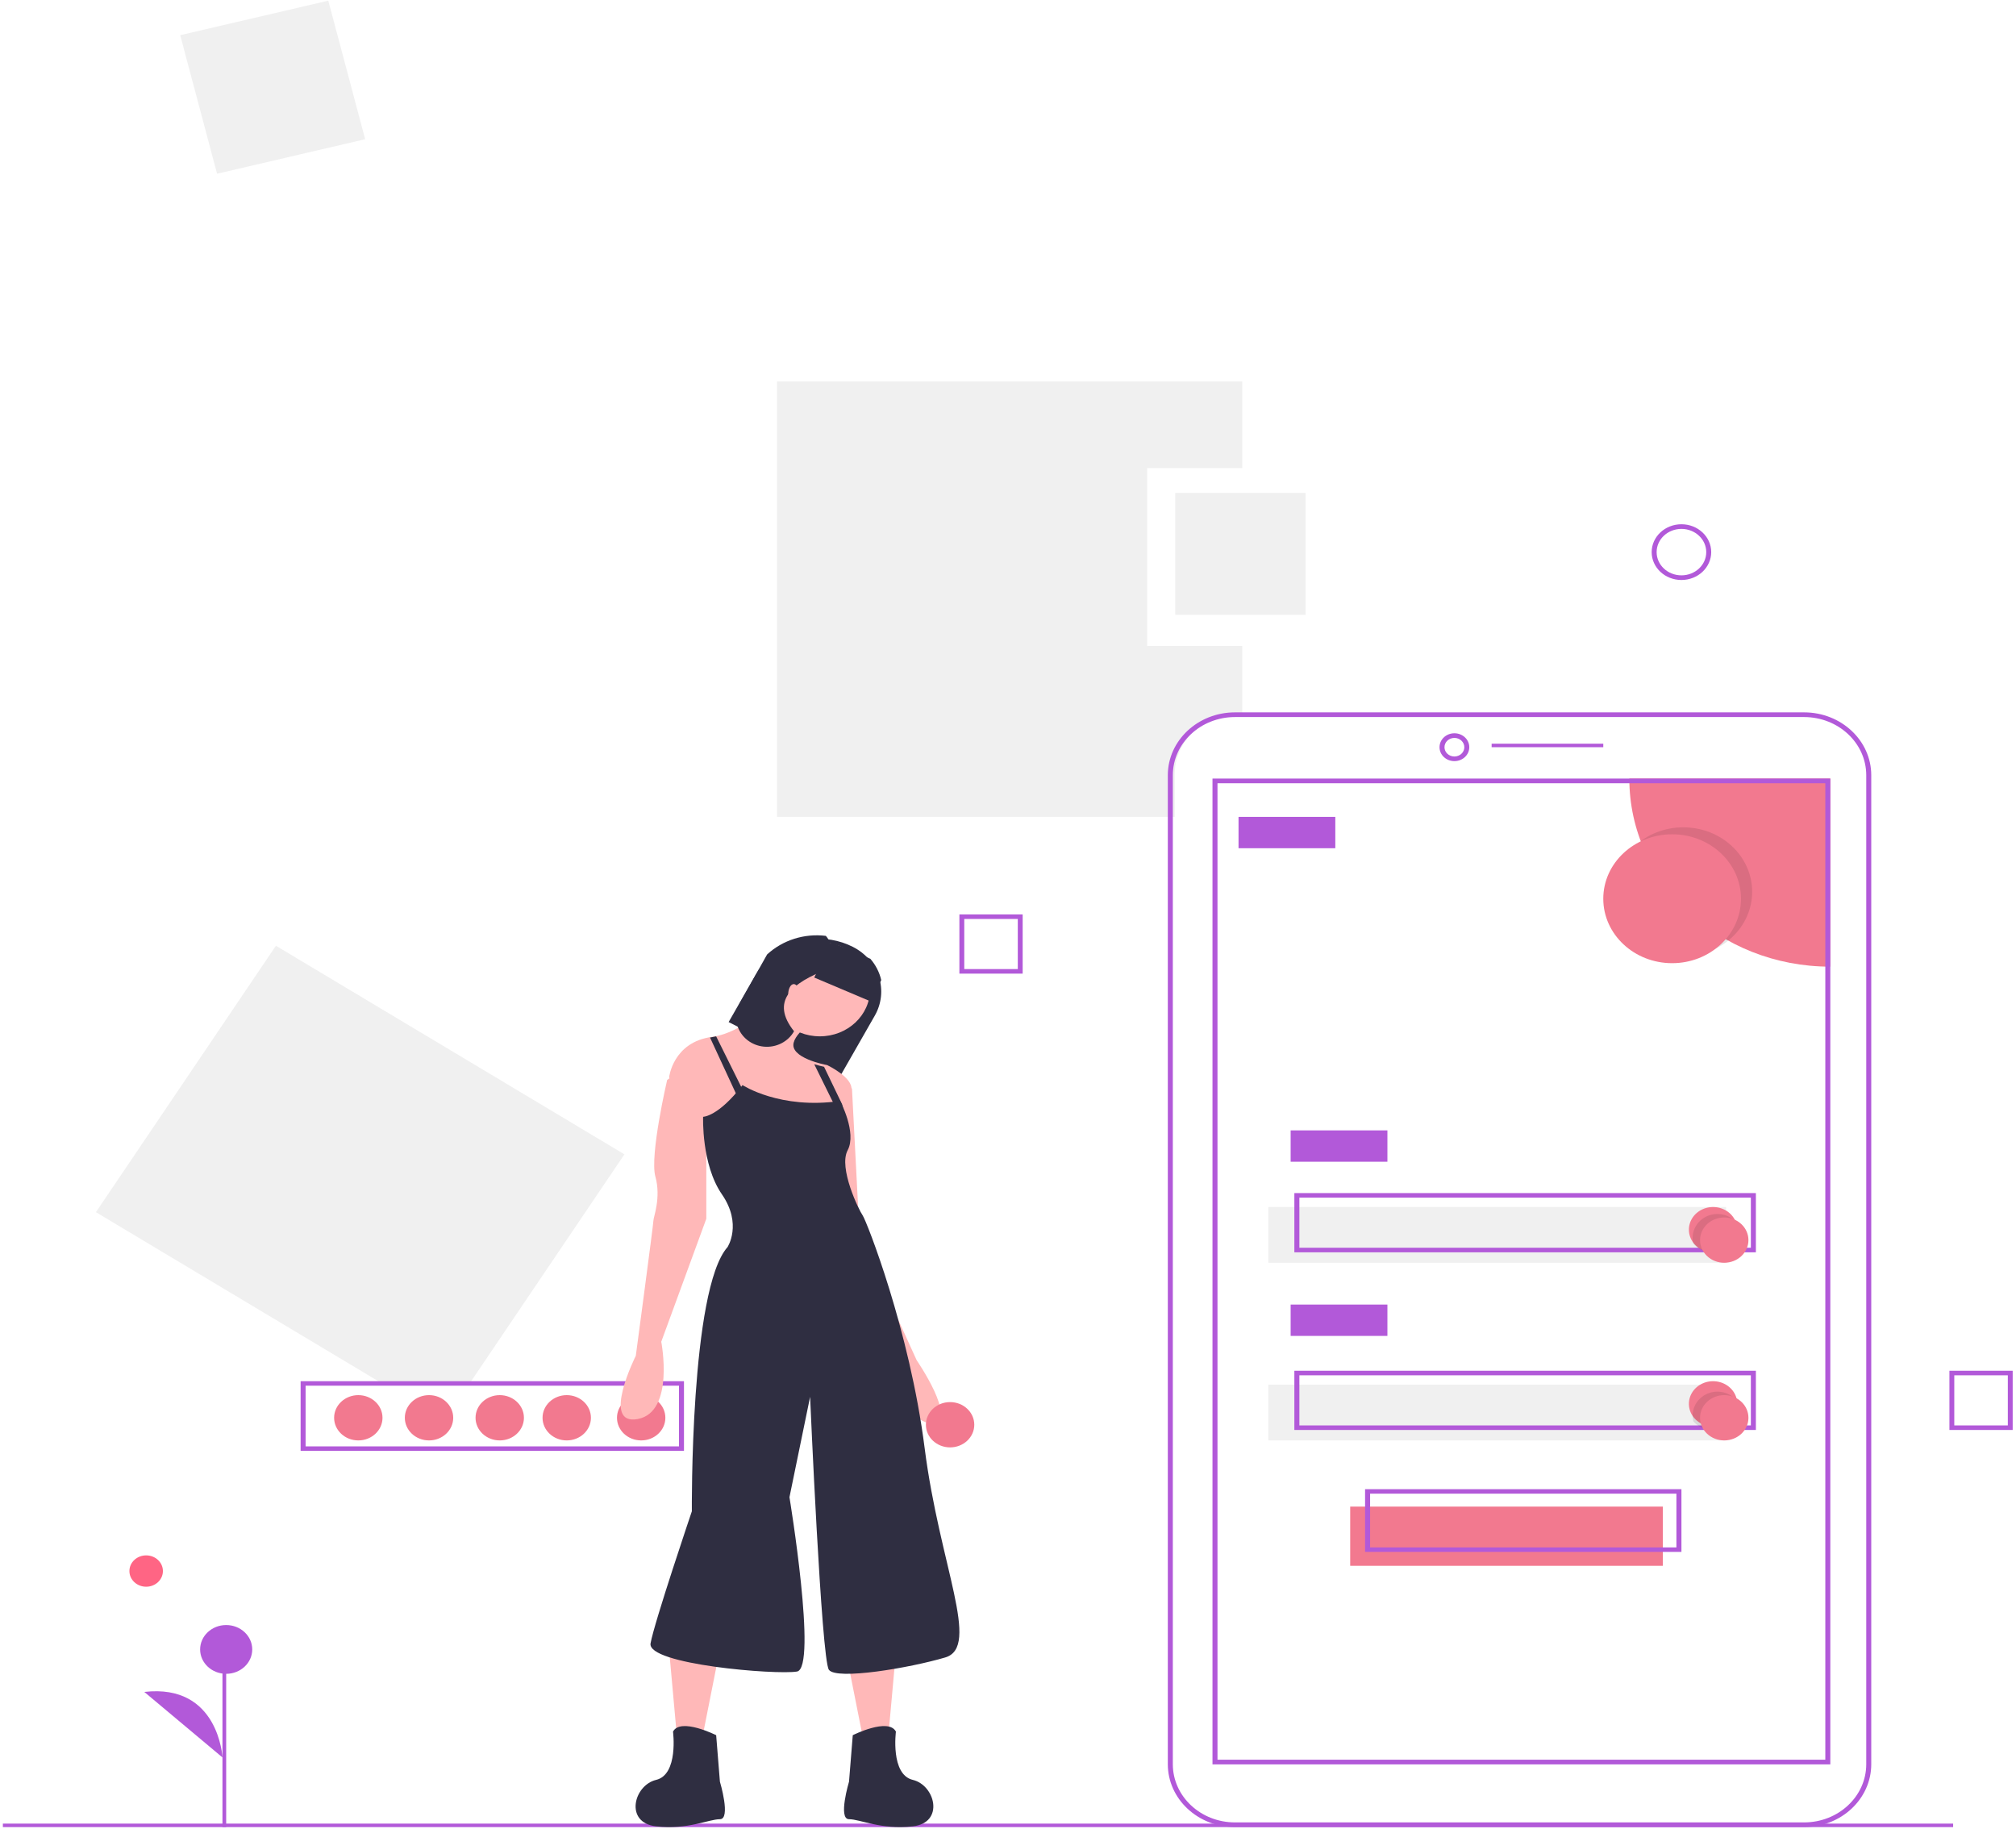 <svg width="571" height="518" viewBox="0 0 571 518" fill="none" xmlns="http://www.w3.org/2000/svg">
<path d="M132.781 392.171L176.858 326.935L78.145 267.859L27.167 343.308L108.815 392.171H132.781Z" fill="#F0F0F0"/>
<path fill-rule="evenodd" clip-rule="evenodd" d="M85.146 410.917H193.725V391.185H85.146V410.917ZM192.315 409.644H86.556V392.458H192.315V409.644Z" fill="#B259D9"/>
<path d="M181.602 407.957C185.386 407.957 188.454 405.086 188.454 401.544C188.454 398.002 185.386 395.131 181.602 395.131C177.818 395.131 174.75 398.002 174.75 401.544C174.75 405.086 177.818 407.957 181.602 407.957Z" fill="#F2798F"/>
<path d="M160.519 407.957C164.303 407.957 167.371 405.086 167.371 401.544C167.371 398.002 164.303 395.131 160.519 395.131C156.734 395.131 153.667 398.002 153.667 401.544C153.667 405.086 156.734 407.957 160.519 407.957Z" fill="#F2798F"/>
<path d="M141.544 407.957C145.328 407.957 148.396 405.086 148.396 401.544C148.396 398.002 145.328 395.131 141.544 395.131C137.759 395.131 134.692 398.002 134.692 401.544C134.692 405.086 137.759 407.957 141.544 407.957Z" fill="#F2798F"/>
<path d="M121.515 407.957C125.299 407.957 128.367 405.086 128.367 401.544C128.367 398.002 125.299 395.131 121.515 395.131C117.73 395.131 114.662 398.002 114.662 401.544C114.662 405.086 117.73 407.957 121.515 407.957Z" fill="#F2798F"/>
<path d="M101.485 407.957C105.27 407.957 108.337 405.086 108.337 401.544C108.337 398.002 105.27 395.131 101.485 395.131C97.701 395.131 94.633 398.002 94.633 401.544C94.633 405.086 97.701 407.957 101.485 407.957Z" fill="#F2798F"/>
<path d="M324.929 182.953V132.562H351.85V108.03H220.079V231.355H332.722V219.297C332.722 214.758 334.649 210.404 338.079 207.194C341.508 203.984 346.16 202.181 351.01 202.181H351.85V182.953H324.929Z" fill="#F0F0F0"/>
<rect width="43.064" height="40.618" transform="matrix(0.974 -0.227 0.257 0.966 51.043 9.966)" fill="#F0F0F0"/>
<rect x="382.421" y="426.702" width="88.55" height="16.772" fill="#F2798F"/>
<rect x="359.229" y="341.854" width="129.662" height="15.786" fill="#F0F0F0"/>
<rect x="0.812" y="516.483" width="552.383" height="0.987" fill="#B259D9"/>
<path fill-rule="evenodd" clip-rule="evenodd" d="M349.779 517.47H510.992C521.487 517.459 529.992 509.503 530.004 499.685V219.542C529.992 209.724 521.487 201.768 510.992 201.757H349.779C339.284 201.768 330.779 209.724 330.767 219.542V499.685C330.779 509.503 339.284 517.459 349.779 517.47ZM332.185 219.542C332.196 210.456 340.066 203.094 349.779 203.083H510.992C520.704 203.094 528.575 210.456 528.586 219.542V499.685C528.575 508.77 520.704 516.133 510.992 516.143H349.779C340.066 516.133 332.196 508.77 332.185 499.685V219.542Z" fill="#B259D9"/>
<path fill-rule="evenodd" clip-rule="evenodd" d="M407.721 211.623C407.721 213.802 409.609 215.569 411.937 215.569C414.265 215.567 416.152 213.801 416.154 211.623C416.154 209.443 414.266 207.677 411.937 207.677C409.609 207.677 407.721 209.443 407.721 211.623ZM409.126 211.623C409.126 210.17 410.385 208.992 411.937 208.992C413.489 208.994 414.747 210.171 414.749 211.623C414.749 213.076 413.49 214.254 411.937 214.254C410.385 214.254 409.126 213.076 409.126 211.623Z" fill="#B259D9"/>
<rect x="422.479" y="210.636" width="31.625" height="0.987" fill="#B259D9"/>
<path d="M518.408 220.502V273.779C486.97 273.778 461.485 249.926 461.483 220.502H518.408Z" fill="#F2798F"/>
<path fill-rule="evenodd" clip-rule="evenodd" d="M343.417 499.711H518.408V220.502H343.417V499.711ZM516.991 498.385H344.834V221.829H516.991V498.385Z" fill="#B259D9"/>
<path opacity="0.1" d="M476.769 270.819C487.539 270.819 496.271 262.647 496.271 252.567C496.271 242.486 487.539 234.315 476.769 234.315C465.998 234.315 457.267 242.486 457.267 252.567C457.267 262.647 465.998 270.819 476.769 270.819Z" fill="black"/>
<path d="M473.606 272.792C484.377 272.792 493.108 264.621 493.108 254.54C493.108 244.46 484.377 236.288 473.606 236.288C462.836 236.288 454.104 244.46 454.104 254.54C454.104 264.621 462.836 272.792 473.606 272.792Z" fill="#F2798F"/>
<rect x="350.796" y="231.355" width="27.408" height="8.879" fill="#B259D9"/>
<rect x="365.554" y="320.149" width="27.408" height="8.879" fill="#B259D9"/>
<path fill-rule="evenodd" clip-rule="evenodd" d="M366.608 354.68H497.325V337.908H366.608V354.68ZM495.904 353.39H368.029V339.198H495.904V353.39Z" fill="#B259D9"/>
<rect x="359.229" y="392.171" width="129.662" height="15.786" fill="#F0F0F0"/>
<rect x="365.554" y="369.479" width="27.408" height="8.879" fill="#B259D9"/>
<path fill-rule="evenodd" clip-rule="evenodd" d="M366.608 404.997H497.325V388.225H366.608V404.997ZM495.904 403.707H368.029V389.515H495.904V403.707Z" fill="#B259D9"/>
<path fill-rule="evenodd" clip-rule="evenodd" d="M386.637 439.528H476.242V421.769H386.637V439.528ZM474.819 438.26H388.06V423.038H474.819V438.26Z" fill="#B259D9"/>
<path d="M492.054 348.267C492.054 350.972 490.241 353.386 487.522 354.302C484.803 355.217 481.762 354.437 479.921 352.352L479.915 352.346C478.122 350.31 477.844 347.454 479.215 345.149C480.585 342.843 483.324 341.559 486.118 341.912C488.911 342.266 491.188 344.184 491.855 346.748C491.855 346.749 491.856 346.751 491.857 346.752C491.859 346.753 491.86 346.754 491.862 346.754C491.989 347.25 492.053 347.758 492.054 348.267Z" fill="#F2798F"/>
<path opacity="0.1" d="M492.054 347.897C492.054 350.758 490.194 353.311 487.405 354.28C484.615 355.248 481.496 354.423 479.608 352.218L479.601 352.211C479.471 351.687 479.405 351.15 479.404 350.61C479.404 347.75 481.264 345.197 484.054 344.228C486.843 343.26 489.962 344.085 491.85 346.29C491.85 346.292 491.851 346.294 491.852 346.295C491.854 346.296 491.856 346.297 491.857 346.297C491.987 346.821 492.053 347.358 492.054 347.897Z" fill="black"/>
<path d="M488.365 357.64C492.149 357.64 495.217 354.769 495.217 351.227C495.217 347.685 492.149 344.814 488.365 344.814C484.58 344.814 481.512 347.685 481.512 351.227C481.512 354.769 484.58 357.64 488.365 357.64Z" fill="#F2798F"/>
<path d="M492.054 397.598C492.054 400.302 490.241 402.716 487.522 403.632C484.803 404.547 481.762 403.767 479.921 401.682L479.915 401.676C478.122 399.64 477.844 396.784 479.215 394.479C480.585 392.174 483.324 390.889 486.118 391.243C488.911 391.596 491.188 393.515 491.855 396.078C491.855 396.079 491.856 396.081 491.857 396.082C491.859 396.084 491.86 396.084 491.862 396.084C491.989 396.58 492.053 397.088 492.054 397.598Z" fill="#F2798F"/>
<path opacity="0.1" d="M492.054 398.214C492.054 401.075 490.194 403.628 487.405 404.596C484.615 405.565 481.496 404.74 479.608 402.535L479.601 402.528C479.471 402.004 479.405 401.466 479.404 400.927C479.404 398.067 481.264 395.513 484.054 394.545C486.843 393.577 489.962 394.402 491.85 396.607C491.85 396.609 491.851 396.61 491.852 396.612C491.854 396.613 491.856 396.614 491.857 396.614C491.987 397.138 492.053 397.675 492.054 398.214Z" fill="black"/>
<path d="M488.365 407.957C492.149 407.957 495.217 405.086 495.217 401.544C495.217 398.002 492.149 395.131 488.365 395.131C484.58 395.131 481.512 398.002 481.512 401.544C481.512 405.086 484.58 407.957 488.365 407.957Z" fill="#F2798F"/>
<rect x="332.875" y="139.601" width="36.896" height="34.531" fill="#F0F0F0"/>
<path fill-rule="evenodd" clip-rule="evenodd" d="M467.808 156.373C467.808 160.732 471.584 164.266 476.242 164.266C480.897 164.261 484.67 160.73 484.675 156.373C484.675 152.014 480.899 148.48 476.242 148.48C471.584 148.48 467.808 152.014 467.808 156.373ZM469.214 156.373C469.214 152.74 472.36 149.796 476.242 149.796C480.121 149.8 483.265 152.742 483.269 156.373C483.269 160.006 480.123 162.95 476.242 162.95C472.36 162.95 469.214 160.006 469.214 156.373Z" fill="#B259D9"/>
<path fill-rule="evenodd" clip-rule="evenodd" d="M271.733 275.752H289.654V258.98H271.733V275.752ZM288.276 274.462H273.112V260.27H288.276V274.462Z" fill="#B259D9"/>
<path fill-rule="evenodd" clip-rule="evenodd" d="M552.142 404.997H570.062V388.225H552.142V404.997ZM568.684 403.707H553.52V389.515H568.684V403.707Z" fill="#B259D9"/>
<path d="M206.375 289.47L209.535 291.074L220.288 296.536L237.647 305.35L247.764 287.661C249.688 284.304 250.116 280.364 248.955 276.709C247.793 273.054 245.136 269.985 241.571 268.178C233.83 264.239 224.276 265.46 217.928 271.201L217.923 271.206C216.401 272.584 215.117 274.177 214.116 275.928L206.375 289.47Z" fill="#2F2E41"/>
<path d="M253.813 467.232L251.777 489.806L244.143 490.832L239.054 465.18L253.813 467.232Z" fill="#FFB8B8"/>
<path d="M241.533 491.442C241.533 491.442 251.628 486.379 253.753 490.429C253.753 490.429 252.159 502.58 258.534 504.099C264.91 505.618 267.566 516.251 258.534 517.263C249.503 518.276 243.659 515.238 240.471 515.238C237.283 515.238 240.471 504.606 240.471 504.606L241.533 491.442Z" fill="#2F2E41"/>
<path d="M189.508 467.232L191.544 489.806L199.178 490.832L204.267 465.18L189.508 467.232Z" fill="#FFB8B8"/>
<path d="M202.842 491.442C202.842 491.442 192.747 486.379 190.622 490.429C190.622 490.429 192.216 502.58 185.841 504.099C179.466 505.618 176.809 516.251 185.841 517.263C194.872 518.276 200.717 515.238 203.904 515.238C207.092 515.238 203.904 504.606 203.904 504.606L202.842 491.442Z" fill="#2F2E41"/>
<path d="M232.202 293.511C240.062 293.511 246.433 287.548 246.433 280.192C246.433 272.836 240.062 266.873 232.202 266.873C224.342 266.873 217.971 272.836 217.971 280.192C217.971 287.548 224.342 293.511 232.202 293.511Z" fill="#FFB8B8"/>
<path d="M189.508 305.153L200.571 321.623L213.741 320.625L235.341 322.122C235.341 322.122 237.379 318.259 239.044 314.501C239.956 312.624 240.657 310.662 241.136 308.647C241.662 305.153 234.287 301.659 234.287 301.659C234.287 301.659 233.997 301.609 233.513 301.499C232.87 301.355 231.879 301.115 230.794 300.766C228.345 299.977 225.4 298.64 224.804 296.668C223.751 293.174 231.653 288.183 231.653 288.183L222.17 279.698C222.17 279.698 213.747 290.784 203.516 293.309C202.923 293.458 202.321 293.574 201.714 293.658C201.683 293.663 201.657 293.668 201.625 293.673C190.562 295.171 189.508 305.153 189.508 305.153Z" fill="#FFB8B8"/>
<path d="M195.058 301.404L188.957 305.881C188.957 305.881 183.964 327.273 185.628 333.243C187.292 339.213 185.074 344.686 185.074 345.681C185.074 346.676 180.082 383.988 180.082 383.988C180.082 383.988 170.098 403.887 180.636 401.897C191.175 399.907 187.292 380.008 187.292 380.008L200.05 345.183V315.831L195.058 301.404Z" fill="#FFB8B8"/>
<path d="M236.994 305.35L241.307 308.31L243.463 349.743L259.637 385.257C259.637 385.257 271.497 402.521 263.95 403.014C256.402 403.507 251.55 385.257 251.55 385.257L236.994 351.223L234.838 318.175L236.994 305.35Z" fill="#FFB8B8"/>
<path d="M210.312 307.323C210.312 307.323 220.945 314.306 237.958 311.812C237.958 311.812 242.743 320.79 240.085 325.778C237.426 330.766 243.275 342.736 244.338 344.233C245.401 345.729 257.63 376.653 261.883 410.071C266.136 443.488 277.833 466.432 267.731 469.424C257.63 472.417 236.895 475.909 234.768 472.916C232.641 469.923 229.451 395.606 229.451 395.606L223.603 424.036C223.603 424.036 231.578 472.417 225.73 473.415C219.882 474.412 183.197 471.42 184.26 465.434C185.324 459.449 195.957 428.026 195.957 428.026C195.957 428.026 195.425 365.181 206.058 353.21C206.058 353.21 210.312 346.726 204.463 338.247C198.615 329.768 199.147 316.301 199.147 316.301C199.147 316.301 203.4 316.301 210.312 307.323Z" fill="#2F2E41"/>
<path d="M201.104 293.859L209.622 312.256L211.646 311.263L202.835 293.511L201.104 293.859Z" fill="#2F2E41"/>
<path d="M230.621 301.404L237.422 315.216L239.054 315.082L238.499 312.731L233.4 302.134C232.743 301.99 231.73 301.752 230.621 301.404Z" fill="#2F2E41"/>
<path d="M208.88 290.574C209.923 293.796 212.876 296.104 216.373 296.431C219.87 296.758 223.231 295.04 224.901 292.072C218.19 283.646 223.946 278.353 234.848 274.349C236.527 271.356 236.156 267.685 233.909 265.057C227.823 264.31 221.711 266.242 217.278 270.315L217.273 270.32L209.528 284.115C208.413 286.096 208.18 288.425 208.88 290.574Z" fill="#2F2E41"/>
<path d="M224.823 284.632C225.696 284.632 226.404 283.306 226.404 281.672C226.404 280.037 225.696 278.712 224.823 278.712C223.95 278.712 223.242 280.037 223.242 281.672C223.242 283.306 223.95 284.632 224.823 284.632Z" fill="#FFB8B8"/>
<path d="M230.621 276.858L246.656 283.645L249.596 277.586C249.089 275.371 248.029 273.3 246.502 271.542L235.465 266.873L230.621 276.858Z" fill="#2F2E41"/>
<path d="M269.098 409.93C272.882 409.93 275.95 407.059 275.95 403.517C275.95 399.975 272.882 397.104 269.098 397.104C265.314 397.104 262.246 399.975 262.246 403.517C262.246 407.059 265.314 409.93 269.098 409.93Z" fill="#F2798F"/>
<path d="M41.398 449.394C44.018 449.394 46.142 447.406 46.142 444.954C46.142 442.502 44.018 440.515 41.398 440.515C38.778 440.515 36.654 442.502 36.654 444.954C36.654 447.406 38.778 449.394 41.398 449.394Z" fill="#FF6584"/>
<rect x="63.008" y="468.14" width="1.054" height="49.33" fill="#B259D9"/>
<path d="M64.062 474.059C68.138 474.059 71.442 470.967 71.442 467.153C71.442 463.339 68.138 460.247 64.062 460.247C59.987 460.247 56.683 463.339 56.683 467.153C56.683 470.967 59.987 474.059 64.062 474.059Z" fill="#B259D9"/>
<path d="M63.008 497.738C63.008 497.738 61.979 476.75 40.871 479.19L63.008 497.738Z" fill="#B259D9"/>
</svg>
